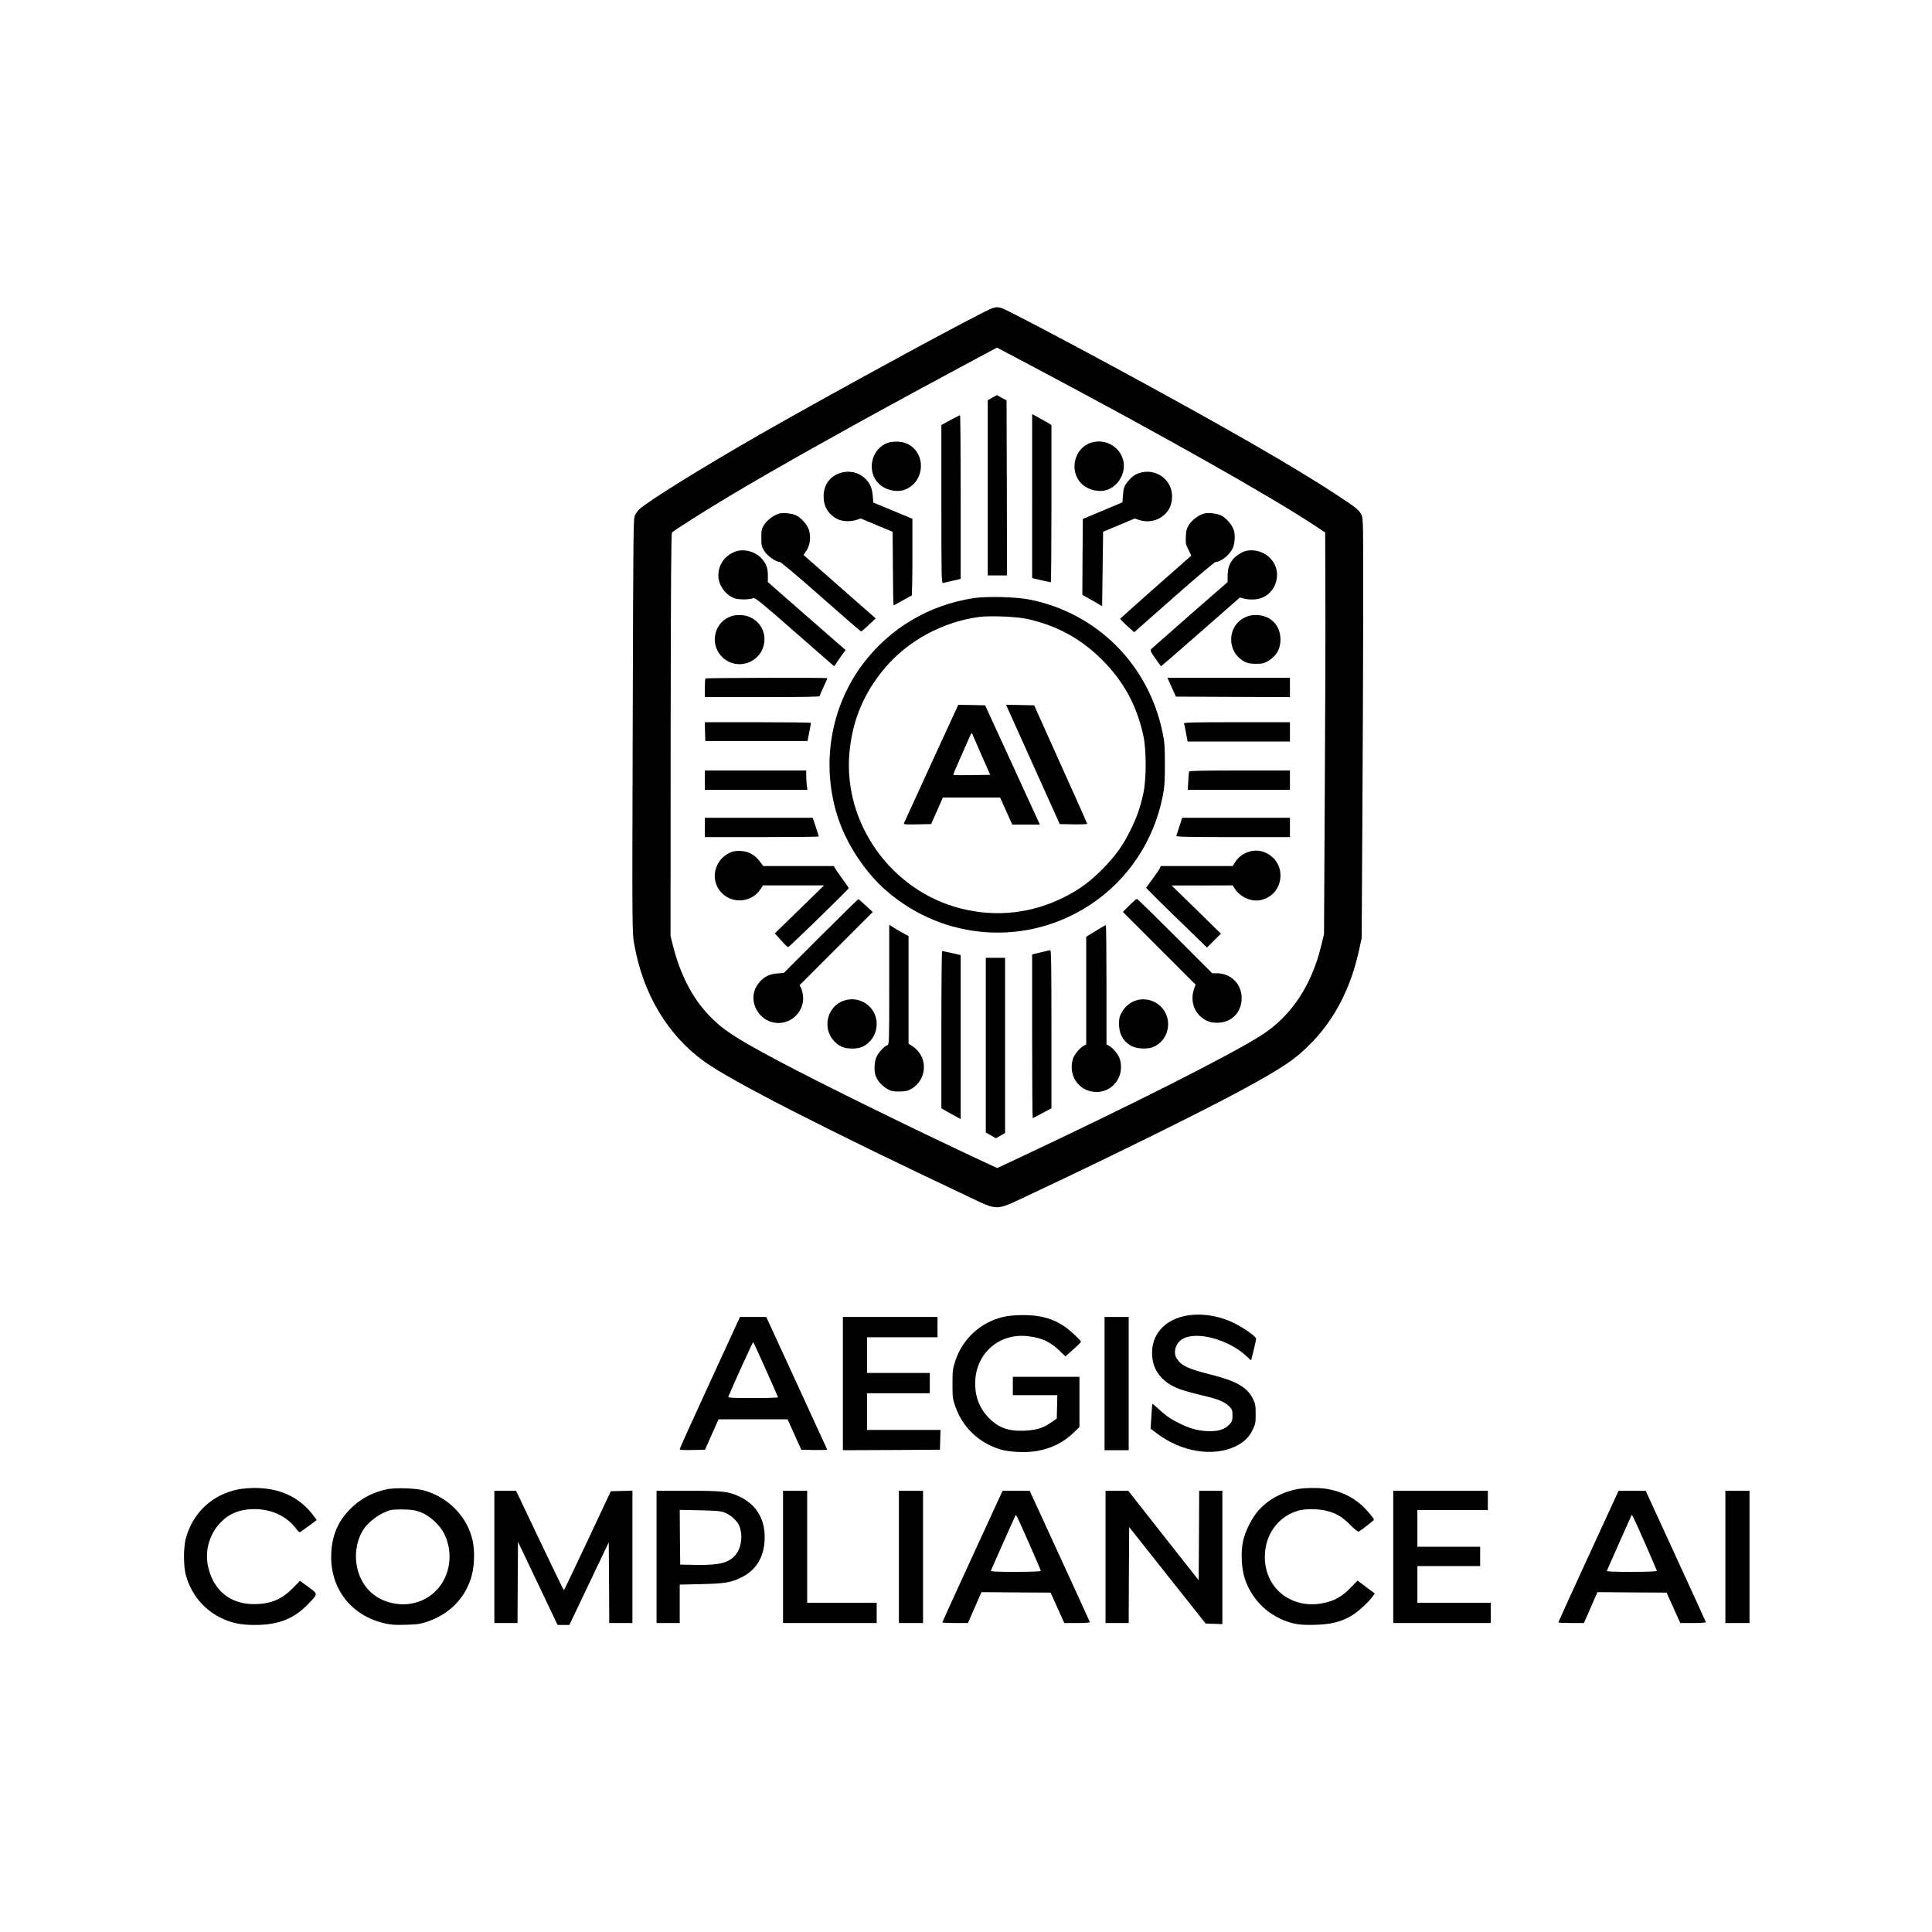<?xml version="1.0" standalone="no"?>
<!DOCTYPE svg PUBLIC "-//W3C//DTD SVG 20010904//EN"
 "http://www.w3.org/TR/2001/REC-SVG-20010904/DTD/svg10.dtd">
<svg version="1.0" xmlns="http://www.w3.org/2000/svg"
 width="2001pt" height="2001pt" viewBox="0 0 2001 2001"
 preserveAspectRatio="xMidYMid meet">

<g transform="translate(0,2001) scale(0.1,-0.1)"
fill="#000000" stroke="none">
<path d="M10283 16820 c-75 -17 -1659 -878 -2418 -1313 -588 -337 -1140 -679
-1243 -771 -13 -12 -33 -38 -44 -59 -19 -38 -19 -75 -25 -2180 -6 -2135 -6
-2142 15 -2262 90 -517 346 -947 730 -1222 280 -201 1264 -704 2722 -1392 329
-155 281 -155 640 13 816 383 1809 873 2210 1091 428 233 557 321 724 496 237
247 399 567 482 949 l27 125 7 1190 c4 655 8 1632 9 2173 1 957 0 984 -19
1021 -25 50 -49 69 -238 194 -441 292 -1174 713 -2292 1319 -570 309 -1155
616 -1195 627 -44 12 -47 12 -92 1z m428 -614 c1319 -699 2450 -1338 2904
-1638 l110 -73 2 -610 c2 -335 -1 -1271 -6 -2080 l-8 -1470 -28 -115 c-99
-415 -311 -734 -620 -932 -314 -202 -1377 -738 -2598 -1311 l-139 -65 -81 38
c-693 321 -1752 840 -2202 1081 -435 232 -566 319 -703 464 -174 183 -298 424
-373 725 l-24 95 1 2083 c2 1594 5 2086 14 2097 17 20 346 228 622 393 436
260 1133 652 1848 1040 279 151 893 481 896 482 1 0 174 -92 385 -204z"/>
<path d="M10278 15892 l-48 -27 0 -907 0 -908 100 0 100 0 -2 906 -3 907 -50
27 -50 28 -47 -26z"/>
<path d="M10690 14872 l0 -850 93 -21 c50 -12 95 -21 100 -21 4 0 7 366 7 814
l0 814 -32 20 c-18 10 -63 36 -100 56 l-68 37 0 -849z"/>
<path d="M9843 15659 l-93 -51 0 -820 c0 -775 1 -819 18 -816 9 2 54 12 100
23 l82 20 0 847 c0 467 -3 848 -7 848 -5 -1 -50 -24 -100 -51z"/>
<path d="M9200 15425 c-175 -56 -230 -294 -99 -424 69 -69 194 -96 280 -59
202 87 212 379 15 472 -51 24 -140 29 -196 11z"/>
<path d="M11300 15425 c-175 -56 -230 -294 -99 -424 69 -69 194 -96 280 -59
121 52 189 198 147 319 -45 134 -193 208 -328 164z"/>
<path d="M8733 15119 c-124 -24 -202 -120 -203 -249 0 -106 49 -188 143 -236
47 -25 136 -29 193 -10 l49 16 165 -69 165 -69 3 -381 c1 -210 4 -381 7 -381
3 0 44 23 92 50 48 28 91 50 95 50 4 0 8 179 8 398 l0 399 -202 84 -203 84 -6
70 c-6 82 -32 138 -85 185 -62 54 -140 75 -221 59z"/>
<path d="M11833 15119 c-58 -11 -94 -31 -135 -77 -53 -58 -61 -79 -67 -161
l-6 -74 -205 -86 -205 -86 -3 -393 -2 -393 31 -17 c17 -9 63 -36 102 -58 l72
-42 5 386 5 385 164 68 164 69 44 -15 c118 -40 248 7 310 112 38 65 43 161 13
231 -48 112 -167 175 -287 151z"/>
<path d="M8079 14693 c-52 -9 -132 -66 -164 -117 -27 -45 -30 -57 -30 -136 0
-79 3 -91 30 -136 32 -51 120 -114 160 -114 12 0 176 -137 428 -360 224 -198
411 -360 416 -360 4 0 40 30 79 68 l72 67 -375 329 -374 329 23 31 c45 61 58
147 34 228 -14 49 -78 123 -128 148 -39 20 -124 32 -171 23z"/>
<path d="M12479 14693 c-52 -9 -132 -66 -164 -117 -25 -41 -31 -62 -33 -125
-3 -69 -1 -81 27 -135 17 -32 30 -60 29 -61 -181 -158 -734 -648 -736 -653 -1
-4 31 -37 71 -74 l74 -66 412 364 c241 212 421 364 432 364 53 0 143 72 175
139 23 48 29 131 14 186 -15 54 -78 128 -130 155 -39 20 -124 32 -171 23z"/>
<path d="M7615 14297 c-109 -42 -175 -135 -175 -248 0 -96 72 -199 163 -234
46 -17 150 -18 202 0 17 5 91 -55 400 -326 209 -182 393 -343 409 -358 18 -16
30 -22 33 -14 2 6 28 45 57 86 l54 74 -403 352 -402 352 0 67 c0 77 -16 122
-64 177 -65 73 -187 105 -274 72z"/>
<path d="M12885 14298 c-32 -11 -92 -52 -113 -78 -39 -48 -56 -97 -57 -167
l-1 -72 -385 -336 c-211 -185 -392 -345 -402 -354 -17 -17 -16 -21 38 -99 31
-45 58 -82 61 -82 2 0 187 160 410 356 l406 356 43 -12 c24 -7 73 -11 109 -8
207 13 308 265 168 420 -68 76 -185 108 -277 76z"/>
<path d="M10084 13815 c-462 -70 -867 -311 -1146 -680 -341 -452 -438 -1057
-257 -1600 91 -274 281 -560 495 -747 601 -525 1465 -583 2124 -143 386 258
649 654 742 1116 19 98 23 145 23 329 0 185 -3 231 -23 328 -143 706 -678
1242 -1377 1382 -141 28 -443 36 -581 15z m547 -214 c309 -66 563 -204 784
-425 225 -226 359 -473 427 -786 32 -150 32 -447 0 -596 -31 -144 -65 -242
-132 -379 -77 -159 -162 -277 -295 -410 -131 -131 -235 -207 -391 -286 -335
-170 -705 -211 -1071 -119 -722 182 -1223 884 -1155 1618 32 334 148 613 364
870 240 285 595 479 978 532 107 15 381 4 491 -19z"/>
<path d="M9648 12108 c-152 -332 -280 -611 -284 -621 -6 -16 3 -17 137 -15
l143 3 61 137 60 138 296 0 297 0 63 -140 63 -140 143 0 143 0 -13 28 c-6 15
-134 293 -283 617 l-271 590 -139 3 -139 2 -277 -602z m515 87 l93 -210 -189
-3 c-105 -1 -192 -1 -194 2 -2 2 33 86 78 187 45 101 88 200 97 219 8 19 17
31 19 25 2 -5 45 -104 96 -220z"/>
<path d="M10430 12688 c6 -13 131 -291 278 -618 l268 -595 142 -3 c78 -1 142
1 142 6 0 4 -124 282 -275 617 l-274 610 -146 3 -145 3 10 -23z"/>
<path d="M7541 13614 c-155 -78 -186 -290 -59 -411 151 -145 402 -59 433 149
23 154 -96 288 -255 288 -51 0 -78 -6 -119 -26z"/>
<path d="M12889 13613 c-187 -96 -183 -364 7 -459 28 -14 60 -19 114 -19 64 0
82 4 121 27 89 53 130 123 131 223 1 149 -103 254 -253 255 -52 0 -77 -6 -120
-27z"/>
<path d="M7307 12983 c-4 -3 -7 -48 -7 -100 l0 -93 595 0 c427 0 595 3 595 11
0 6 18 49 40 96 22 47 40 87 40 89 0 7 -1257 4 -1263 -3z"/>
<path d="M12135 12893 l44 -98 591 -3 590 -2 0 100 0 100 -634 0 -635 0 44
-97z"/>
<path d="M7302 12433 l3 -98 529 0 530 0 17 90 c10 50 18 93 18 98 1 4 -247 7
-549 7 l-551 0 3 -97z"/>
<path d="M12263 12516 c3 -8 11 -43 17 -77 6 -35 13 -74 16 -86 l4 -23 530 0
530 0 0 100 0 100 -551 0 c-468 0 -550 -2 -546 -14z"/>
<path d="M7300 11930 l0 -100 531 0 532 0 -7 46 c-3 26 -6 71 -6 100 l0 54
-525 0 -525 0 0 -100z"/>
<path d="M12315 12018 c-2 -7 -6 -52 -8 -100 l-5 -88 529 0 529 0 0 100 0 100
-520 0 c-408 0 -521 -3 -525 -12z"/>
<path d="M7300 11440 l0 -100 590 0 c325 0 590 3 590 6 0 3 -14 48 -31 100
l-32 94 -558 0 -559 0 0 -100z"/>
<path d="M12216 11453 c-16 -49 -31 -94 -33 -100 -4 -10 117 -13 586 -13 l591
0 0 100 0 100 -558 0 -558 0 -28 -87z"/>
<path d="M7579 11187 c-165 -62 -228 -258 -129 -396 106 -146 327 -141 426 9
l27 40 316 0 316 0 -255 -249 -255 -248 64 -71 c34 -40 68 -72 73 -72 12 0
628 600 628 611 0 5 -27 45 -60 89 -33 45 -67 94 -77 111 l-17 29 -366 0 -365
0 -35 47 c-51 68 -114 104 -192 109 -38 3 -77 -1 -99 -9z"/>
<path d="M12927 11186 c-58 -21 -103 -56 -133 -103 l-27 -43 -372 0 -372 0
-10 -22 c-6 -13 -40 -63 -77 -113 l-66 -90 107 -108 c60 -60 202 -199 316
-309 l208 -202 72 72 72 72 -255 250 -255 249 316 0 316 1 24 -37 c53 -82 165
-133 256 -117 129 23 216 127 215 260 -1 173 -175 297 -335 240z"/>
<path d="M8501 10316 l-383 -383 -69 -5 c-83 -6 -146 -40 -195 -105 -141 -185
35 -453 264 -402 125 27 212 148 199 274 -3 29 -12 66 -20 82 l-16 29 379 379
379 379 -71 66 c-39 36 -74 66 -77 68 -3 1 -179 -171 -390 -382z"/>
<path d="M11697 10633 l-67 -68 376 -376 377 -377 -17 -48 c-35 -104 -8 -215
69 -283 53 -46 100 -64 170 -64 148 -1 254 105 255 254 0 148 -111 259 -259
259 l-46 0 -385 385 c-212 212 -389 385 -395 385 -6 0 -41 -30 -78 -67z"/>
<path d="M9210 9812 c0 -598 -1 -621 -19 -627 -32 -10 -93 -76 -114 -124 -24
-54 -26 -150 -5 -201 21 -50 63 -96 117 -128 39 -23 57 -27 121 -27 54 0 86 5
114 19 144 72 190 255 96 384 -16 23 -48 53 -70 67 l-40 25 0 558 0 557 -68
37 c-37 20 -82 47 -99 59 l-33 21 0 -620z"/>
<path d="M11348 10368 l-98 -60 0 -557 0 -558 -26 -14 c-40 -21 -99 -93 -112
-137 -42 -140 26 -282 157 -327 125 -42 253 8 313 124 31 59 37 133 16 203
-13 44 -72 116 -112 137 l-26 14 0 619 c0 340 -3 617 -7 617 -5 -1 -52 -28
-105 -61z"/>
<path d="M10778 10146 l-88 -21 0 -847 c0 -467 3 -848 6 -848 4 0 49 23 100
51 l94 50 0 820 c0 649 -3 819 -12 818 -7 -1 -52 -11 -100 -23z"/>
<path d="M9750 9346 l0 -814 33 -20 c17 -10 62 -36 100 -56 l67 -37 0 849 0
850 -92 21 c-51 12 -96 21 -100 21 -5 0 -8 -366 -8 -814z"/>
<path d="M10210 9185 l0 -905 52 -29 52 -30 48 27 48 27 0 908 0 907 -100 0
-100 0 0 -905z"/>
<path d="M8736 9645 c-166 -59 -221 -277 -104 -410 53 -61 108 -85 191 -85 78
0 118 14 172 61 54 47 85 119 85 195 0 176 -177 299 -344 239z"/>
<path d="M11756 9645 c-56 -20 -107 -64 -138 -121 -23 -40 -28 -61 -28 -119 0
-111 51 -194 145 -236 49 -23 158 -25 208 -4 166 69 209 291 81 419 -70 70
-175 94 -268 61z"/>
<path d="M12322 6389 c-274 -35 -428 -228 -382 -474 26 -137 133 -245 300
-300 42 -14 142 -41 222 -60 157 -36 226 -65 273 -115 26 -27 30 -38 30 -90 0
-51 -4 -63 -30 -91 -49 -52 -107 -72 -205 -72 -105 1 -190 21 -298 73 -100 48
-153 83 -232 157 -33 31 -62 54 -64 52 -3 -2 -7 -61 -11 -130 l-8 -126 69 -52
c249 -188 577 -242 808 -132 87 41 140 91 178 169 31 62 33 74 33 167 0 89 -3
106 -28 157 -59 120 -171 185 -440 252 -235 60 -300 90 -349 165 -41 61 -12
162 59 203 143 84 470 -2 656 -172 l55 -50 26 105 c14 57 26 111 26 119 0 22
-124 111 -225 161 -146 73 -315 103 -463 84z"/>
<path d="M10388 6370 c-236 -58 -419 -227 -494 -456 -27 -82 -29 -100 -29
-239 0 -142 2 -155 31 -236 76 -212 236 -366 452 -437 102 -33 281 -41 399
-19 149 28 273 91 374 190 l59 57 0 260 0 260 -345 0 -345 0 0 -95 0 -95 230
0 231 0 -3 -122 -3 -121 -57 -39 c-87 -60 -156 -81 -279 -86 -167 -7 -272 32
-373 138 -91 96 -136 210 -136 350 0 310 247 529 553 490 139 -17 224 -57 322
-151 l60 -58 80 72 c44 39 80 74 80 79 0 17 -114 123 -175 163 -84 54 -147 80
-242 99 -107 22 -291 20 -390 -4z"/>
<path d="M7352 5691 c-172 -373 -312 -683 -312 -690 0 -8 36 -11 131 -9 l131
3 70 158 70 157 358 0 357 0 71 -157 71 -158 136 -3 c75 -1 135 1 132 5 -2 4
-145 315 -317 691 l-314 682 -136 0 -136 0 -312 -679z m579 137 c68 -154 126
-285 127 -290 2 -4 -114 -8 -258 -8 -206 0 -261 3 -257 13 30 77 253 567 257
567 3 0 62 -127 131 -282z"/>
<path d="M8730 5680 l0 -690 503 2 502 3 3 103 3 102 -381 0 -380 0 0 190 0
190 325 0 325 0 0 105 0 105 -325 0 -325 0 0 185 0 185 365 0 365 0 0 105 0
105 -490 0 -490 0 0 -690z"/>
<path d="M11440 5680 l0 -690 125 0 125 0 0 690 0 690 -125 0 -125 0 0 -690z"/>
<path d="M2470 4585 c-276 -56 -475 -244 -547 -515 -23 -89 -23 -282 1 -370
53 -197 182 -357 361 -445 108 -54 207 -75 351 -75 249 0 409 63 560 221 99
104 99 98 -2 173 l-87 63 -76 -77 c-115 -117 -232 -165 -406 -164 -245 1 -419
147 -471 395 -34 163 18 338 136 456 90 91 201 133 345 133 174 0 329 -71 425
-194 19 -25 39 -45 43 -46 6 0 97 65 176 126 2 2 -20 32 -49 68 -145 179 -343
266 -600 265 -52 -1 -124 -7 -160 -14z"/>
<path d="M4010 4586 c-161 -34 -291 -106 -398 -221 -125 -134 -181 -284 -182
-481 0 -338 212 -605 545 -685 76 -18 111 -20 230 -17 124 4 150 8 228 35 216
75 368 225 440 432 39 109 48 281 23 400 -53 251 -253 456 -511 526 -83 22
-292 28 -375 11z m354 -241 c91 -37 193 -132 236 -219 73 -148 75 -317 5 -464
-89 -187 -289 -293 -499 -263 -145 20 -260 90 -335 202 -107 160 -113 388 -15
555 54 92 182 186 291 214 21 5 85 8 143 6 87 -3 117 -8 174 -31z"/>
<path d="M13420 4584 c-153 -33 -286 -107 -384 -216 -69 -76 -139 -215 -162
-322 -24 -115 -16 -284 20 -391 67 -196 214 -352 406 -428 103 -41 174 -50
332 -45 164 6 255 30 368 95 64 38 177 141 217 199 l22 30 -90 67 -89 67 -70
-73 c-75 -79 -148 -125 -240 -150 -345 -96 -650 124 -650 468 0 233 141 424
354 481 67 18 195 17 274 -1 108 -26 170 -61 255 -147 48 -48 83 -76 90 -71
36 21 157 117 157 123 0 15 -76 105 -127 150 -100 90 -223 147 -366 170 -86
14 -239 11 -317 -6z"/>
<path d="M5120 3885 l0 -685 120 0 120 0 2 421 3 420 205 -430 205 -431 61 0
61 0 204 428 204 428 3 -418 2 -418 120 0 120 0 0 685 0 686 -112 -3 -112 -3
-240 -512 c-133 -282 -243 -513 -246 -513 -3 0 -115 232 -250 515 l-245 515
-112 0 -113 0 0 -685z"/>
<path d="M6800 3885 l0 -685 120 0 120 0 0 199 0 199 223 5 c245 6 307 16 415
69 160 79 242 221 242 419 0 197 -93 342 -272 424 -105 48 -172 55 -524 55
l-324 0 0 -685z m701 461 c59 -22 124 -77 150 -127 46 -92 32 -235 -32 -312
-69 -84 -169 -109 -409 -105 l-165 3 -3 283 -2 284 207 -4 c165 -4 218 -8 254
-22z"/>
<path d="M8110 3885 l0 -685 485 0 485 0 0 105 0 105 -360 0 -360 0 0 580 0
580 -125 0 -125 0 0 -685z"/>
<path d="M9310 3885 l0 -685 125 0 125 0 0 685 0 685 -125 0 -125 0 0 -685z"/>
<path d="M10072 3892 c-172 -373 -312 -682 -312 -685 0 -4 60 -7 133 -7 l132
0 70 160 70 160 358 -3 358 -2 71 -157 71 -158 134 0 c76 0 133 4 131 9 -1 5
-142 313 -313 685 l-310 675 -141 1 -140 0 -312 -678z m588 129 c66 -150 120
-276 120 -281 0 -6 -102 -10 -261 -10 -205 0 -260 3 -256 13 10 26 249 562
254 571 8 12 8 11 143 -293z"/>
<path d="M11450 3885 l0 -685 120 0 120 0 2 497 3 497 396 -500 396 -499 86
-3 87 -3 0 691 0 690 -120 0 -120 0 -2 -463 -3 -464 -365 463 -365 464 -117 0
-118 0 0 -685z"/>
<path d="M14430 3885 l0 -685 505 0 505 0 0 105 0 105 -380 0 -380 0 0 190 0
190 325 0 325 0 0 100 0 100 -325 0 -325 0 0 190 0 190 365 0 365 0 0 100 0
100 -490 0 -490 0 0 -685z"/>
<path d="M16452 3892 c-172 -373 -312 -682 -312 -685 0 -4 60 -7 133 -7 l132
0 70 160 70 160 358 -3 358 -2 71 -157 71 -158 134 0 c76 0 133 4 131 9 -1 5
-142 313 -313 685 l-310 675 -141 1 -140 0 -312 -678z m588 129 c66 -150 120
-276 120 -281 0 -6 -102 -10 -261 -10 -205 0 -260 3 -256 13 10 26 249 562
254 571 8 12 8 11 143 -293z"/>
<path d="M17870 3885 l0 -685 125 0 125 0 0 685 0 685 -125 0 -125 0 0 -685z"/>
</g>
</svg>
